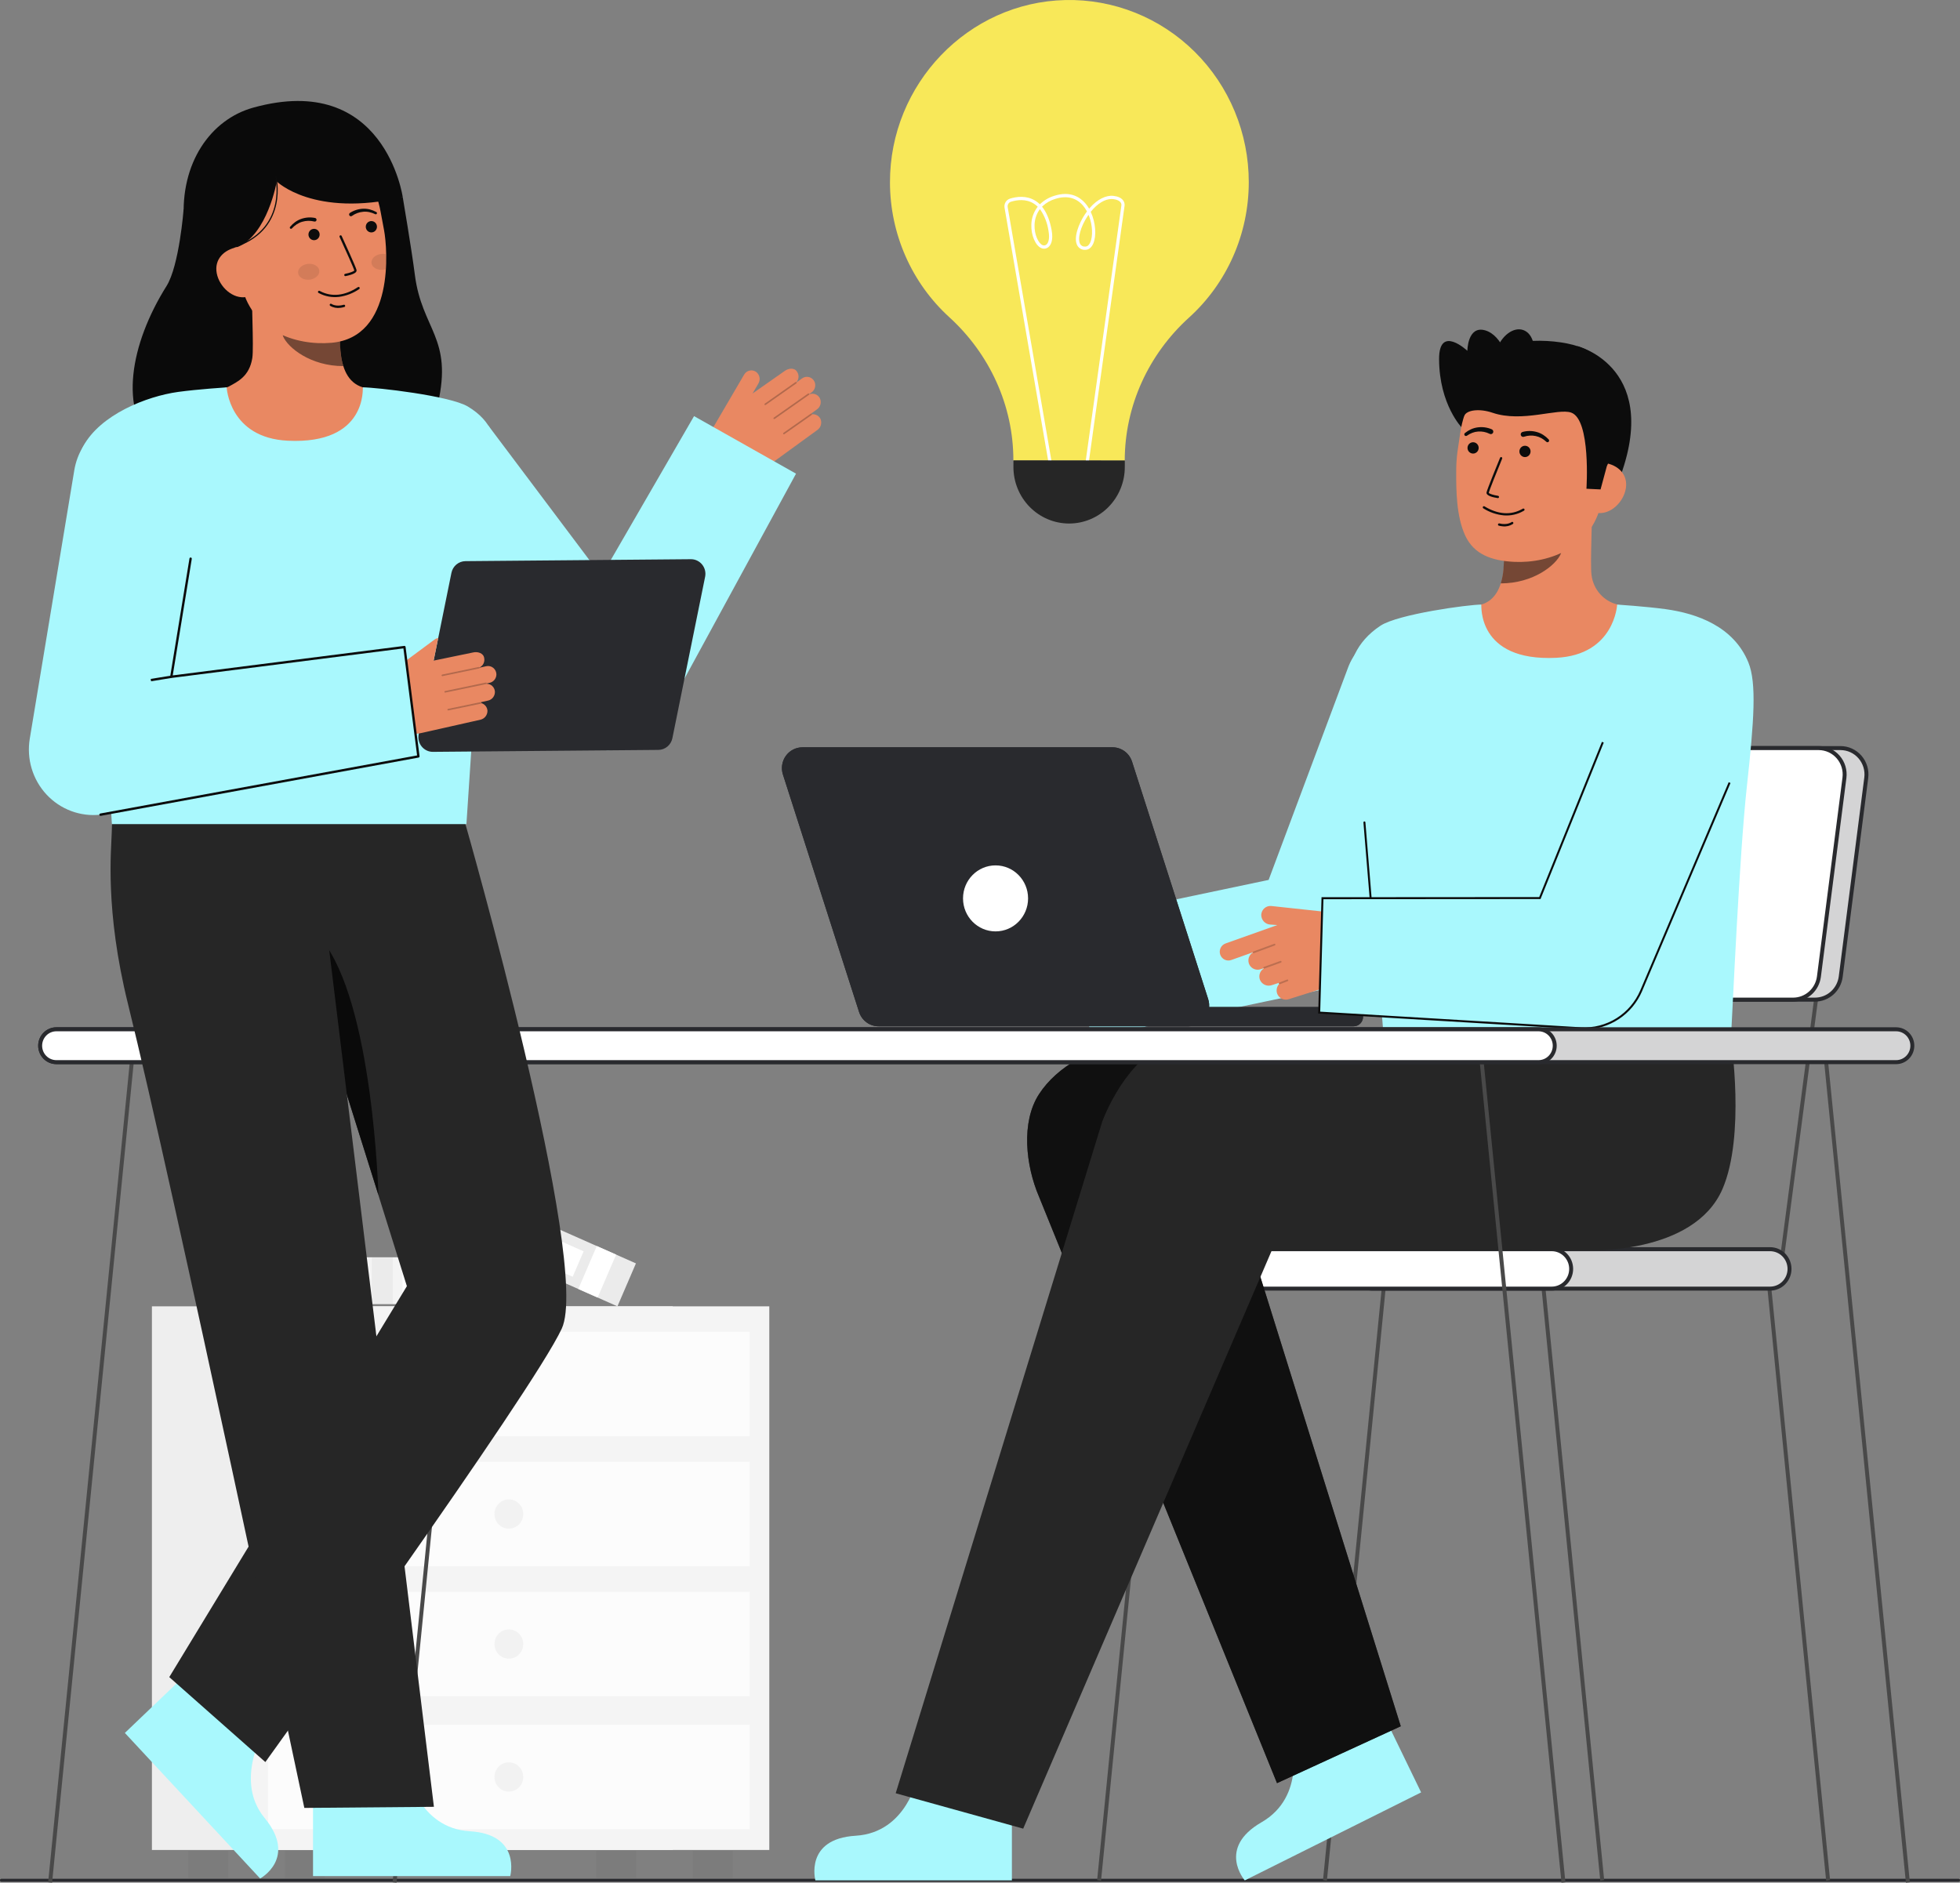 <svg width="508" height="488" viewBox="0 0 508 488" fill="none" xmlns="http://www.w3.org/2000/svg">
<rect x="0" y="0" width="508" height="488" fill="#808080" stroke="none"/>
<g clip-path="url(#clip0_1_3066)">
<path d="M132.006 325.895H90.864V338.041H132.006V325.895Z" fill="#F4F4F4"/>
<path opacity="0.05" d="M101.78 325.895H96.39V338.041H101.78V325.895Z" fill="#292A2E"/>
<path d="M126.749 328.535H104.334V335.733H126.749V328.535Z" fill="white"/>
<path d="M164.822 327.48L126.594 310.539L121.802 321.669L160.03 338.61L164.822 327.48Z" fill="#F4F4F4"/>
<path opacity="0.05" d="M164.822 327.48L126.594 310.539L121.802 321.669L160.03 338.61L164.822 327.48Z" fill="#292A2E"/>
<path d="M159.689 325.205L154.68 322.985L149.888 334.115L154.897 336.335L159.689 325.205Z" fill="white"/>
<path d="M151.265 324.352L130.438 315.122L127.598 321.718L148.426 330.948L151.265 324.352Z" fill="white"/>
<path opacity="0.05" d="M164.894 479.762H154.555V486.768H164.894V479.762Z" fill="#292A2E"/>
<path opacity="0.05" d="M59.189 479.762H48.85V486.768H59.189V479.762Z" fill="#292A2E"/>
<path d="M174.371 338.611H39.372V479.525H174.371V338.611Z" fill="#F4F4F4"/>
<path opacity="0.03" d="M174.371 338.611H39.372V479.525H174.371V338.611Z" fill="#292A2E"/>
<path d="M199.389 338.611H64.39V479.525H199.389V338.611Z" fill="#F4F4F4"/>
<path opacity="0.05" d="M189.911 479.762H179.572V486.768H189.911V479.762Z" fill="#292A2E"/>
<path opacity="0.05" d="M84.206 479.762H73.867V486.768H84.206V479.762Z" fill="#292A2E"/>
<path opacity="0.7" d="M194.321 345.21H69.457V372.283H194.321V345.21Z" fill="white"/>
<path opacity="0.7" d="M194.321 378.909H69.457V405.982H194.321V378.909Z" fill="white"/>
<path opacity="0.7" d="M194.321 412.607H69.457V439.68H194.321V412.607Z" fill="white"/>
<path opacity="0.05" d="M131.89 362.535C133.951 362.535 135.623 360.839 135.623 358.747C135.623 356.655 133.951 354.959 131.89 354.959C129.828 354.959 128.156 356.655 128.156 358.747C128.156 360.839 129.828 362.535 131.89 362.535Z" fill="#292A2E"/>
<path opacity="0.05" d="M131.89 396.234C133.951 396.234 135.623 394.538 135.623 392.446C135.623 390.354 133.951 388.658 131.89 388.658C129.828 388.658 128.156 390.354 128.156 392.446C128.156 394.538 129.828 396.234 131.89 396.234Z" fill="#292A2E"/>
<path opacity="0.05" d="M131.89 429.932C133.951 429.932 135.623 428.236 135.623 426.144C135.623 424.052 133.951 422.356 131.89 422.356C129.828 422.356 128.156 424.052 128.156 426.144C128.156 428.236 129.828 429.932 131.89 429.932Z" fill="#292A2E"/>
<path opacity="0.7" d="M194.321 447.066H69.457V474.138H194.321V447.066Z" fill="white"/>
<path opacity="0.05" d="M131.89 464.39C133.951 464.39 135.623 462.694 135.623 460.602C135.623 458.51 133.951 456.814 131.89 456.814C129.828 456.814 128.156 458.51 128.156 460.602C128.156 462.694 129.828 464.39 131.89 464.39Z" fill="#292A2E"/>
<path d="M0.359 487.739H507.639C507.735 487.739 507.826 487.7 507.893 487.632C507.96 487.564 507.998 487.471 507.998 487.375C507.998 487.278 507.96 487.186 507.893 487.118C507.826 487.049 507.735 487.011 507.639 487.011H0.359C0.263 487.011 0.172 487.049 0.105 487.118C0.038 487.186 0 487.278 0 487.375C0 487.471 0.038 487.564 0.105 487.632C0.172 487.7 0.263 487.739 0.359 487.739Z" fill="#292A2E"/>
<g opacity="0.65">
<path d="M0.359 487.739H507.639C507.735 487.739 507.826 487.7 507.893 487.632C507.96 487.564 507.998 487.471 507.998 487.375C507.998 487.278 507.96 487.186 507.893 487.118C507.826 487.049 507.735 487.011 507.639 487.011H0.359C0.263 487.011 0.172 487.049 0.105 487.118C0.038 487.186 0 487.278 0 487.375C0 487.471 0.038 487.564 0.105 487.632C0.172 487.7 0.263 487.739 0.359 487.739Z" fill="#292A2E"/>
</g>
<path d="M473.313 487.527L474.319 487.33L458.597 328.81L457.591 329.006L473.313 487.527Z" fill="#494949"/>
<path d="M414.77 487.527L415.776 487.33L400.055 328.81L399.049 329.006L414.77 487.527Z" fill="#494949"/>
<path d="M285.367 487.527L284.361 487.33L300.083 328.81L301.089 329.006L285.367 487.527Z" fill="#494949"/>
<path d="M343.909 487.527L342.903 487.33L358.625 328.81L359.631 329.006L343.909 487.527Z" fill="#494949"/>
<path d="M364.755 259.04L355.57 328.836L356.586 328.974L365.77 259.177L364.755 259.04Z" fill="#494949"/>
<path d="M470.175 259.04L460.99 328.836L462.006 328.973L471.19 259.177L470.175 259.04Z" fill="#494949"/>
<path d="M355.663 334.019H458.776C461.558 334.019 463.813 331.731 463.813 328.908V328.907C463.813 326.085 461.558 323.796 458.776 323.796H355.663C352.88 323.796 350.625 326.085 350.625 328.907V328.908C350.625 331.731 352.88 334.019 355.663 334.019Z" fill="#292A2E"/>
<path opacity="0.8" d="M355.663 334.019H458.776C461.558 334.019 463.813 331.731 463.813 328.908V328.907C463.813 326.085 461.558 323.796 458.776 323.796H355.663C352.88 323.796 350.625 326.085 350.625 328.907V328.908C350.625 331.731 352.88 334.019 355.663 334.019Z" fill="white"/>
<path d="M350.113 328.91C350.114 327.417 350.699 325.985 351.74 324.929C352.78 323.873 354.191 323.279 355.663 323.277H458.776C460.248 323.277 461.66 323.87 462.701 324.926C463.741 325.982 464.326 327.414 464.326 328.908C464.326 330.401 463.741 331.833 462.701 332.889C461.66 333.945 460.248 334.539 458.776 334.539H355.663C354.192 334.537 352.782 333.943 351.741 332.888C350.701 331.833 350.116 330.402 350.113 328.91ZM355.663 324.318C354.463 324.318 353.312 324.802 352.463 325.663C351.614 326.524 351.138 327.692 351.138 328.91C351.138 330.128 351.614 331.295 352.463 332.157C353.312 333.018 354.463 333.501 355.663 333.501H458.776C459.977 333.501 461.128 333.018 461.976 332.157C462.825 331.295 463.302 330.128 463.302 328.91C463.302 327.692 462.825 326.524 461.976 325.663C461.128 324.802 459.977 324.318 458.776 324.318H355.663Z" fill="#292A2E"/>
<path d="M299.069 334.019H402.182C404.964 334.019 407.22 331.731 407.22 328.908V328.907C407.22 326.084 404.964 323.796 402.182 323.796H299.069C296.287 323.796 294.031 326.084 294.031 328.907V328.908C294.031 331.731 296.287 334.019 299.069 334.019Z" fill="white"/>
<path d="M293.519 328.91C293.52 327.417 294.106 325.986 295.146 324.93C296.187 323.874 297.597 323.281 299.069 323.279H402.182C403.654 323.279 405.066 323.872 406.106 324.928C407.147 325.984 407.732 327.416 407.732 328.91C407.732 330.403 407.147 331.835 406.106 332.891C405.066 333.947 403.654 334.541 402.182 334.541H299.069C297.597 334.539 296.187 333.945 295.146 332.889C294.106 331.834 293.52 330.403 293.519 328.91ZM299.069 324.318C297.868 324.318 296.717 324.802 295.869 325.663C295.02 326.524 294.543 327.692 294.543 328.91C294.543 330.128 295.02 331.295 295.869 332.156C296.717 333.018 297.868 333.501 299.069 333.501H402.182C403.382 333.501 404.533 333.018 405.382 332.156C406.231 331.295 406.707 330.128 406.707 328.91C406.707 327.692 406.231 326.524 405.382 325.663C404.533 324.802 403.382 324.318 402.182 324.318H299.069Z" fill="#292A2E"/>
<path d="M370.408 259.111H470.411C472.046 259.111 473.625 258.508 474.853 257.413C476.082 256.318 476.876 254.807 477.087 253.162L483.701 201.62C483.825 200.656 483.745 199.677 483.466 198.748C483.187 197.818 482.716 196.96 482.084 196.23C481.452 195.5 480.674 194.915 479.802 194.515C478.93 194.114 477.983 193.907 477.026 193.907H377.02C375.385 193.907 373.806 194.511 372.578 195.605C371.349 196.7 370.555 198.211 370.344 199.856L363.729 251.398C363.606 252.362 363.686 253.341 363.965 254.271C364.244 255.2 364.715 256.059 365.348 256.789C365.98 257.519 366.758 258.103 367.631 258.504C368.503 258.905 369.45 259.112 370.408 259.111Z" fill="#292A2E"/>
<path opacity="0.8" d="M370.408 259.111H470.411C472.046 259.111 473.625 258.508 474.853 257.413C476.082 256.318 476.876 254.807 477.087 253.162L483.701 201.62C483.825 200.656 483.745 199.677 483.466 198.748C483.187 197.818 482.716 196.96 482.084 196.23C481.452 195.5 480.674 194.915 479.802 194.515C478.93 194.114 477.983 193.907 477.026 193.907H377.02C375.385 193.907 373.806 194.511 372.578 195.605C371.349 196.7 370.555 198.211 370.344 199.856L363.729 251.398C363.606 252.362 363.686 253.341 363.965 254.271C364.244 255.2 364.715 256.059 365.348 256.789C365.98 257.519 366.758 258.103 367.631 258.504C368.503 258.905 369.45 259.112 370.408 259.111Z" fill="white"/>
<path d="M364.964 257.131C364.284 256.345 363.777 255.422 363.477 254.422C363.176 253.422 363.09 252.368 363.223 251.332L369.838 199.789C370.068 198.02 370.923 196.397 372.244 195.22C373.565 194.042 375.262 193.391 377.02 193.387H477.026C478.056 193.387 479.075 193.61 480.013 194.041C480.952 194.472 481.789 195.102 482.469 195.887C483.149 196.673 483.656 197.596 483.956 198.596C484.256 199.597 484.343 200.65 484.21 201.687L477.595 253.229C477.364 254.998 476.509 256.622 475.187 257.799C473.866 258.976 472.169 259.627 470.411 259.631H370.408C369.377 259.631 368.359 259.408 367.42 258.977C366.481 258.546 365.644 257.916 364.964 257.131ZM377.02 194.426C375.511 194.43 374.054 194.989 372.92 196C371.786 197.011 371.052 198.405 370.854 199.924L364.239 251.466C364.125 252.356 364.199 253.261 364.457 254.12C364.715 254.978 365.15 255.771 365.734 256.446C366.318 257.12 367.036 257.66 367.842 258.031C368.648 258.401 369.523 258.592 370.408 258.592H470.411C471.92 258.589 473.378 258.03 474.512 257.019C475.646 256.008 476.381 254.614 476.579 253.096L483.193 201.553C483.308 200.663 483.234 199.759 482.976 198.9C482.718 198.041 482.283 197.248 481.699 196.574C481.115 195.899 480.397 195.359 479.591 194.989C478.785 194.618 477.91 194.427 477.026 194.427L377.02 194.426Z" fill="#292A2E"/>
<path d="M364.753 259.111H464.758C466.393 259.111 467.973 258.508 469.201 257.413C470.43 256.318 471.224 254.807 471.435 253.162L478.05 201.62C478.173 200.656 478.093 199.677 477.814 198.748C477.535 197.818 477.064 196.96 476.432 196.23C475.8 195.5 475.022 194.915 474.15 194.515C473.277 194.114 472.331 193.907 471.373 193.907H371.368C369.733 193.907 368.154 194.511 366.925 195.605C365.697 196.7 364.903 198.211 364.692 199.856L358.077 251.398C357.953 252.361 358.033 253.341 358.312 254.27C358.591 255.199 359.062 256.058 359.694 256.788C360.326 257.518 361.104 258.103 361.976 258.503C362.849 258.904 363.795 259.111 364.753 259.111Z" fill="white"/>
<path d="M359.31 257.131C358.63 256.345 358.123 255.422 357.822 254.422C357.522 253.422 357.435 252.368 357.568 251.332L364.183 199.789C364.414 198.02 365.269 196.397 366.59 195.219C367.912 194.042 369.609 193.391 371.367 193.387H471.371C472.402 193.387 473.42 193.61 474.359 194.041C475.298 194.472 476.135 195.102 476.815 195.887C477.495 196.673 478.002 197.596 478.302 198.596C478.602 199.597 478.688 200.65 478.555 201.687L471.941 253.229C471.71 254.998 470.855 256.621 469.534 257.798C468.213 258.975 466.517 259.626 464.759 259.631H364.753C363.723 259.631 362.704 259.408 361.766 258.977C360.827 258.546 359.99 257.916 359.31 257.131ZM371.368 194.426C369.858 194.43 368.401 194.989 367.267 196C366.132 197.011 365.398 198.405 365.2 199.924L358.585 251.466C358.471 252.356 358.545 253.261 358.803 254.12C359.06 254.978 359.496 255.771 360.079 256.446C360.663 257.12 361.382 257.66 362.188 258.031C362.994 258.401 363.869 258.592 364.753 258.592H464.759C466.269 258.589 467.726 258.03 468.86 257.019C469.995 256.008 470.729 254.614 470.927 253.096L477.542 201.554C477.656 200.664 477.582 199.759 477.324 198.9C477.067 198.042 476.631 197.248 476.048 196.574C475.464 195.899 474.745 195.359 473.939 194.989C473.133 194.619 472.258 194.427 471.374 194.427L371.368 194.426Z" fill="#292A2E"/>
<path d="M378.953 110.928C378.953 110.928 373.05 104.971 372.986 93.138C372.934 83.976 380.319 90.933 380.319 90.933C380.319 90.933 380.347 84.336 384.911 85.626C389.475 86.915 391.164 94.084 391.164 94.084" fill="#0C0C0C"/>
<path d="M408.858 89.727C408.858 89.727 431.606 95.446 418.975 126.028L416.913 125.883L412.729 125.588" fill="#0C0C0C"/>
<path d="M379.662 157.811C379.765 157.797 380.902 176.935 402.816 175.268C417.987 174.115 423.396 157.783 423.744 157.783C422.108 157.431 420.087 156.896 419.283 156.712C417.533 156.299 415.948 155.355 414.739 154.006C413.53 152.657 412.754 150.967 412.515 149.16C412.071 146.447 412.823 132.567 412.593 129.822L389.305 135.096C389.63 140.893 391.908 154.333 383.927 156.712C382.595 157.105 381.164 157.465 379.662 157.811Z" fill="#E98862"/>
<path opacity="0.52" d="M388.976 151.219C389.341 150.026 389.576 148.796 389.676 147.552C389.932 144.711 389.88 141.851 389.523 139.022C394.256 138.374 398.715 136.392 402.393 133.301C402.826 134.921 405.204 142.001 404.545 143.539C403.303 146.452 397.454 151.219 388.976 151.219Z" fill="#0C0C0C"/>
<path d="M392.459 145.637C401.673 146.074 413.356 141.752 415.205 129.238L416.874 117.946C418.723 105.431 413.744 94.3 402.132 92.533C390.519 90.766 380.339 99.591 378.49 112.105L377.75 117.104C377.526 118.825 377.418 120.56 377.426 122.296C377.415 126.884 377.415 133.862 379.803 138.914C382.057 143.684 386.572 145.356 392.459 145.637Z" fill="#E98862"/>
<path d="M389.782 133.591C387.892 133.416 386.069 132.793 384.46 131.772C384.425 131.752 384.394 131.726 384.37 131.694C384.345 131.662 384.327 131.626 384.316 131.587C384.306 131.548 384.303 131.507 384.308 131.467C384.314 131.427 384.327 131.388 384.348 131.353C384.368 131.318 384.395 131.288 384.428 131.264C384.46 131.241 384.497 131.224 384.536 131.214C384.575 131.205 384.615 131.204 384.654 131.211C384.693 131.219 384.731 131.234 384.764 131.256C388.243 133.368 391.628 133.6 394.557 131.928C394.616 131.892 394.677 131.86 394.74 131.831C394.812 131.803 394.892 131.806 394.962 131.838C395.033 131.869 395.088 131.927 395.117 132C395.146 132.072 395.146 132.154 395.117 132.226C395.088 132.298 395.033 132.357 394.962 132.388C394.939 132.399 394.901 132.421 394.848 132.452C393.309 133.334 391.545 133.731 389.782 133.591Z" fill="#0C0C0C"/>
<path d="M389.489 136.427C389.147 136.401 388.807 136.345 388.474 136.261C388.437 136.251 388.401 136.235 388.37 136.211C388.338 136.188 388.312 136.158 388.292 136.124C388.272 136.091 388.258 136.053 388.252 136.014C388.247 135.975 388.248 135.935 388.258 135.897C388.267 135.859 388.284 135.823 388.307 135.791C388.33 135.759 388.359 135.732 388.392 135.712C388.425 135.691 388.462 135.678 388.501 135.672C388.539 135.666 388.578 135.668 388.616 135.677C390.62 136.179 391.718 135.369 391.764 135.334C391.827 135.285 391.905 135.264 391.983 135.275C392.061 135.286 392.132 135.328 392.179 135.391C392.227 135.455 392.247 135.535 392.237 135.614C392.226 135.693 392.185 135.764 392.123 135.812C391.341 136.32 390.41 136.537 389.489 136.427Z" fill="#0C0C0C"/>
<path d="M381.801 117.568C382.6 117.568 383.247 116.911 383.247 116.101C383.247 115.29 382.6 114.633 381.801 114.633C381.002 114.633 380.354 115.29 380.354 116.101C380.354 116.911 381.002 117.568 381.801 117.568Z" fill="#0C0C0C"/>
<path d="M395.25 118.478C396.049 118.478 396.697 117.821 396.697 117.011C396.697 116.2 396.049 115.543 395.25 115.543C394.451 115.543 393.804 116.2 393.804 117.011C393.804 117.821 394.451 118.478 395.25 118.478Z" fill="#0C0C0C"/>
<path d="M413.92 132.941C417.449 133.477 420.876 130.082 421.406 126.501C421.935 122.92 419.365 120.51 415.837 119.973L413.663 122.096L410.886 132.479L413.92 132.941Z" fill="#E98862"/>
<path d="M411.181 126.688C411.181 126.688 412.382 108.782 407.228 106.95C403.797 105.73 394.548 109.622 386.824 106.985C383.444 105.831 380.034 106.245 379.474 107.861C379.253 108.501 378.369 98.739 384.771 92.313C389.869 87.197 404.244 87.55 410.432 90.32C427.565 97.99 416.461 120.856 416.461 120.856L414.839 126.861L411.181 126.688Z" fill="#0C0C0C"/>
<path d="M388.211 129.107H388.188C387.051 128.937 385.161 128.524 385.285 127.66C385.388 126.944 388.441 119.509 388.789 118.664C388.803 118.626 388.824 118.592 388.851 118.563C388.878 118.534 388.911 118.51 388.947 118.494C388.983 118.478 389.022 118.47 389.062 118.47C389.101 118.469 389.14 118.477 389.177 118.493C389.213 118.508 389.246 118.531 389.273 118.559C389.301 118.588 389.323 118.622 389.337 118.66C389.351 118.697 389.358 118.737 389.357 118.777C389.355 118.817 389.346 118.856 389.329 118.892C387.975 122.185 385.936 127.259 385.865 127.746C385.947 127.967 387.094 128.343 388.272 128.52C388.346 128.532 388.413 128.572 388.459 128.633C388.505 128.693 388.526 128.769 388.518 128.845C388.51 128.921 388.473 128.99 388.416 129.04C388.359 129.089 388.285 129.114 388.21 129.11L388.211 129.107Z" fill="#0C0C0C"/>
<path d="M386.657 111.285C385.505 110.785 384.241 110.61 382.998 110.779C382.389 110.857 381.794 111.028 381.234 111.286C380.681 111.539 380.162 111.86 379.689 112.245C379.602 112.313 379.544 112.412 379.527 112.522C379.511 112.632 379.537 112.745 379.6 112.836C379.663 112.927 379.758 112.99 379.866 113.012C379.973 113.034 380.085 113.013 380.178 112.953L380.207 112.934C380.638 112.627 381.105 112.377 381.598 112.188C382.082 112.001 382.592 111.888 383.11 111.855C384.129 111.782 385.15 111.984 386.069 112.439L386.107 112.459C386.259 112.538 386.434 112.553 386.596 112.5C386.758 112.448 386.893 112.332 386.971 112.179C387.049 112.026 387.063 111.847 387.011 111.683C386.959 111.519 386.845 111.382 386.694 111.303L386.657 111.285Z" fill="#0C0C0C"/>
<path d="M395.036 113.193C396.008 112.87 397.047 112.814 398.047 113.03C398.555 113.135 399.044 113.317 399.498 113.571C399.961 113.827 400.39 114.14 400.775 114.504L400.8 114.527C400.883 114.6 400.991 114.637 401.102 114.631C401.212 114.626 401.315 114.577 401.391 114.495C401.466 114.413 401.507 114.305 401.506 114.193C401.504 114.081 401.46 113.974 401.382 113.895C400.966 113.448 400.495 113.056 399.982 112.729C399.463 112.395 398.897 112.142 398.304 111.978C397.096 111.638 395.82 111.634 394.611 111.968C394.447 112.014 394.308 112.125 394.225 112.275C394.142 112.425 394.12 112.603 394.166 112.769C394.212 112.935 394.321 113.076 394.469 113.161C394.618 113.245 394.793 113.267 394.956 113.22L394.994 113.208L395.036 113.193Z" fill="#0C0C0C"/>
<path d="M397.024 94.099C398.356 90.303 397.376 86.481 394.834 85.562C392.292 84.644 389.151 86.977 387.819 90.773C386.486 94.569 387.467 98.391 390.009 99.309C392.551 100.228 395.692 97.895 397.024 94.099Z" fill="#0C0C0C"/>
<path d="M237.847 460.587C237.847 460.587 235.1 475.03 221.772 475.835C208.444 476.64 211.334 487.414 211.334 487.414H262.268V461.594L237.847 460.587Z" fill="#A9F8FD"/>
<path d="M334.747 451.467C334.747 451.467 338.566 465.658 326.956 472.35C315.346 479.042 322.627 487.414 322.627 487.414L368.331 464.6L357.097 441.433L334.747 451.467Z" fill="#A9F8FD"/>
<path d="M363.054 447.459L324.512 324.09H394.374C408.408 324.09 414.258 312.015 414.258 297.777C414.258 283.539 400.462 271.057 386.429 271.057H292.14C283.581 271.057 273.984 276.368 269.287 283.628C264.589 290.888 265.858 302.138 269.262 310.107L330.981 462.202" fill="#262626"/>
<path opacity="0.8" d="M363.054 447.459L324.512 324.09H394.374C408.408 324.09 414.258 312.015 414.258 297.777C414.258 283.539 400.462 271.057 386.429 271.057H292.14C283.581 271.057 273.984 276.368 269.287 283.628C264.589 290.888 265.858 302.138 269.262 310.107L330.981 462.202" fill="#0A0A0A"/>
<path d="M265.197 474L329.64 324.09L414.258 324.085C434.085 322.507 443.166 311.482 442.877 297.247C442.592 283.192 435.578 269.31 421.788 269.31H307.74C297.537 269.522 289.51 280.963 285.725 290.578L232.15 464.823" fill="#262626"/>
<path d="M448.649 269.482C448.649 269.482 452.407 294.347 446.451 308.171C439.014 325.43 411.137 324.085 411.137 324.085L412.708 269.31L448.649 269.482Z" fill="#262626"/>
<path d="M283.301 268.993L343.073 256.425C345.564 255.902 347.884 254.749 349.819 253.074C351.754 251.399 353.242 249.256 354.144 246.843L377.654 183.986C378.37 182.099 378.711 180.088 378.659 178.067C378.606 176.046 378.16 174.056 377.348 172.211C376.535 170.365 375.37 168.701 373.922 167.313C372.473 165.925 370.768 164.842 368.906 164.124C367.043 163.407 365.059 163.07 363.068 163.134C361.076 163.197 359.117 163.658 357.302 164.492C355.487 165.326 353.852 166.515 352.492 167.991C351.131 169.468 350.071 171.203 349.373 173.096L328.808 228.079L277.163 238.939C277.163 238.939 282.266 269.21 283.301 268.993Z" fill="#A9F8FD"/>
<path d="M352.436 199.948C353.126 208.176 358.019 259.509 358.684 269.644H448.61C449.127 260.503 450.805 221.695 452.764 203.82C454.634 186.763 455.313 177.029 453.159 171.729C449.359 162.38 439.851 159.016 431.662 157.891C426.661 157.204 419.14 156.712 419.14 156.712C419.14 156.712 418.503 169.782 403.317 170.509C382.646 171.497 384.026 156.71 383.924 156.71C380.575 156.71 362.346 159.181 357.788 162.195C351.35 166.453 349.448 172.255 349.372 177.585C349.286 183.725 351.651 190.616 352.436 199.948Z" fill="#A9F8FD"/>
<path d="M355.97 241.893H355.992C356.06 241.887 356.122 241.854 356.166 241.802C356.21 241.749 356.231 241.681 356.225 241.612L353.891 213.157C353.889 213.123 353.88 213.09 353.865 213.059C353.85 213.028 353.829 213.001 353.803 212.978C353.777 212.956 353.747 212.94 353.715 212.929C353.683 212.919 353.649 212.916 353.615 212.92C353.581 212.923 353.549 212.932 353.519 212.948C353.489 212.963 353.462 212.985 353.441 213.011C353.419 213.037 353.402 213.067 353.392 213.1C353.382 213.132 353.378 213.166 353.381 213.201L355.714 241.654C355.72 241.72 355.749 241.78 355.796 241.825C355.844 241.869 355.906 241.893 355.97 241.893Z" fill="#0C0C0C"/>
<path d="M313.139 258.971L293.408 197.429C293.061 196.348 292.387 195.405 291.48 194.737C290.574 194.068 289.482 193.708 288.361 193.708H207.97C207.132 193.708 206.306 193.909 205.56 194.295C204.813 194.681 204.167 195.241 203.674 195.929C203.182 196.617 202.857 197.413 202.726 198.253C202.595 199.093 202.662 199.952 202.922 200.761L222.654 262.304C223 263.385 223.675 264.328 224.582 264.996C225.489 265.664 226.581 266.024 227.702 266.024H308.091C308.929 266.024 309.755 265.823 310.501 265.437C311.248 265.051 311.894 264.491 312.386 263.803C312.879 263.115 313.204 262.318 313.335 261.479C313.466 260.639 313.399 259.779 313.139 258.971Z" fill="#292A2E"/>
<path d="M313.139 258.971L293.408 197.429C293.061 196.348 292.387 195.405 291.48 194.737C290.574 194.068 289.482 193.708 288.361 193.708H207.97C207.132 193.708 206.306 193.909 205.56 194.295C204.813 194.681 204.167 195.241 203.674 195.929C203.182 196.617 202.857 197.413 202.726 198.253C202.595 199.093 202.662 199.952 202.922 200.761L222.654 262.304C223 263.385 223.675 264.328 224.582 264.996C225.489 265.664 226.581 266.024 227.702 266.024H308.091C308.929 266.024 309.755 265.823 310.501 265.437C311.248 265.051 311.894 264.491 312.386 263.803C312.879 263.115 313.204 262.318 313.335 261.479C313.466 260.639 313.399 259.779 313.139 258.971Z" fill="#292A2E"/>
<path d="M350.855 261.034H297.043C295.702 261.034 294.615 262.136 294.615 263.497V263.56C294.615 264.921 295.702 266.024 297.043 266.024H350.855C352.196 266.024 353.283 264.921 353.283 263.56V263.497C353.283 262.136 352.196 261.034 350.855 261.034Z" fill="#292A2E"/>
<path d="M350.855 261.034H297.043C295.702 261.034 294.615 262.136 294.615 263.497V263.56C294.615 264.921 295.702 266.024 297.043 266.024H350.855C352.196 266.024 353.283 264.921 353.283 263.56V263.497C353.283 262.136 352.196 261.034 350.855 261.034Z" fill="#292A2E"/>
<path d="M258.031 241.423C262.687 241.423 266.462 237.593 266.462 232.868C266.462 228.143 262.687 224.313 258.031 224.313C253.374 224.313 249.6 228.143 249.6 232.868C249.6 237.593 253.374 241.423 258.031 241.423Z" fill="white"/>
<path d="M317.637 244.554L331.067 239.778L329.139 239.643C328.518 239.587 327.94 239.293 327.524 238.822C327.107 238.35 326.883 237.736 326.896 237.102C326.914 236.776 326.997 236.457 327.141 236.164C327.284 235.871 327.485 235.612 327.731 235.4C327.976 235.189 328.262 235.03 328.57 234.935C328.878 234.839 329.202 234.808 329.523 234.843L353.283 237.405L352.666 245.153C352.474 247.559 351.579 249.853 350.094 251.739C348.609 253.625 346.603 255.019 344.333 255.741L334.043 258.993C333.512 259.173 332.935 259.161 332.412 258.959C331.888 258.757 331.45 258.377 331.17 257.885C330.927 257.435 330.832 256.918 330.899 256.409C330.967 255.9 331.192 255.427 331.543 255.057C331.512 255.034 331.487 255.002 331.472 254.966C331.46 254.932 331.456 254.895 331.461 254.858C331.466 254.822 331.48 254.788 331.502 254.758L329.607 255.362C329.015 255.563 328.37 255.53 327.802 255.267C327.234 255.005 326.786 254.533 326.547 253.948C326.352 253.418 326.348 252.834 326.536 252.301C326.723 251.767 327.09 251.318 327.572 251.032C327.549 251.02 327.529 251.004 327.513 250.984L326.734 251.232C326.202 251.413 325.624 251.402 325.1 251.2C324.575 250.999 324.136 250.619 323.856 250.125C323.561 249.579 323.486 248.939 323.647 248.339C323.807 247.738 324.19 247.224 324.716 246.903C324.712 246.887 324.709 246.871 324.709 246.854L319.116 248.844C318.839 248.942 318.545 248.985 318.252 248.968C317.958 248.951 317.671 248.876 317.406 248.747C316.871 248.486 316.461 248.02 316.265 247.452C316.068 246.884 316.103 246.26 316.36 245.717C316.617 245.175 317.076 244.758 317.636 244.559L317.637 244.554Z" fill="#E98862"/>
<path opacity="0.2" d="M324.931 247.072C324.957 247.072 324.983 247.067 325.007 247.058L330.417 245.062C330.444 245.052 330.47 245.036 330.491 245.016C330.513 244.996 330.53 244.972 330.542 244.945C330.555 244.918 330.562 244.888 330.563 244.859C330.564 244.829 330.56 244.799 330.55 244.771C330.539 244.744 330.524 244.718 330.504 244.696C330.484 244.674 330.46 244.657 330.434 244.644C330.407 244.632 330.379 244.624 330.349 244.623C330.32 244.622 330.291 244.627 330.263 244.637L324.853 246.633C324.804 246.651 324.762 246.686 324.736 246.732C324.71 246.778 324.7 246.832 324.709 246.885C324.719 246.937 324.746 246.985 324.786 247.019C324.826 247.053 324.877 247.072 324.929 247.072H324.931Z" fill="#0A0A0A"/>
<path opacity="0.2" d="M327.665 251.061C327.69 251.061 327.716 251.056 327.74 251.048L332.004 249.512C332.032 249.503 332.058 249.488 332.08 249.468C332.103 249.448 332.121 249.424 332.134 249.397C332.147 249.37 332.155 249.341 332.157 249.311C332.158 249.28 332.154 249.25 332.144 249.222C332.134 249.194 332.119 249.167 332.099 249.145C332.079 249.123 332.055 249.105 332.028 249.092C332.001 249.08 331.972 249.072 331.942 249.071C331.913 249.07 331.883 249.075 331.855 249.086L327.591 250.622C327.541 250.639 327.5 250.674 327.473 250.72C327.446 250.766 327.437 250.82 327.446 250.873C327.454 250.925 327.481 250.973 327.522 251.007C327.562 251.042 327.612 251.061 327.665 251.061Z" fill="#0A0A0A"/>
<path opacity="0.2" d="M331.681 255.114C331.708 255.114 331.735 255.109 331.76 255.099L333.758 254.326C333.813 254.305 333.857 254.262 333.882 254.207C333.906 254.153 333.907 254.09 333.886 254.034C333.865 253.978 333.823 253.933 333.769 253.909C333.715 253.884 333.654 253.883 333.598 253.904L331.601 254.677C331.552 254.696 331.512 254.732 331.486 254.778C331.461 254.824 331.452 254.877 331.462 254.929C331.471 254.981 331.498 255.028 331.538 255.062C331.578 255.096 331.628 255.114 331.68 255.114H331.681Z" fill="#0A0A0A"/>
<path d="M342.766 232.82L399.107 232.781L420.422 180.027L452.217 193.591L425.623 256.203L425.364 256.826C424.063 259.869 421.871 262.433 419.086 264.171C416.301 265.908 413.057 266.736 409.793 266.54L341.914 262.471L342.766 232.82Z" fill="#A9F8FD"/>
<path d="M410.728 266.827C413.886 266.821 416.975 265.882 419.616 264.125C422.257 262.367 424.336 259.866 425.599 256.929L425.859 256.305L448.518 202.956L448.048 202.749L425.128 256.725C423.842 259.715 421.684 262.233 418.945 263.941C416.207 265.65 413.018 266.466 409.808 266.281L342.177 262.227L343.015 233.082L399.279 233.043L415.669 192.481L415.194 192.284L398.936 232.524L342.518 232.562L341.651 262.716L341.9 262.731L409.779 266.8C410.095 266.818 410.415 266.827 410.728 266.827Z" fill="#0C0C0C"/>
<path d="M123.348 271.006L101.756 487.897L102.775 488.002L124.367 271.111L123.348 271.006Z" fill="#494949"/>
<path d="M473.395 271.004L472.376 271.108L493.983 487.998L495.003 487.893L473.395 271.004Z" fill="#494949"/>
<path d="M384.122 271.004L383.103 271.108L404.71 487.998L405.729 487.893L384.122 271.004Z" fill="#494949"/>
<path d="M34.075 271.005L12.482 487.896L13.502 488.001L35.094 271.11L34.075 271.005Z" fill="#494949"/>
<path d="M14.603 275.315L491.452 275.315C493.769 275.315 495.648 273.409 495.648 271.057C495.648 268.705 493.769 266.799 491.452 266.799L14.603 266.799C12.286 266.799 10.406 268.705 10.406 271.057C10.406 273.409 12.286 275.315 14.603 275.315Z" fill="#292A2E"/>
<path opacity="0.8" d="M14.603 275.315L491.452 275.315C493.769 275.315 495.648 273.409 495.648 271.057C495.648 268.705 493.769 266.799 491.452 266.799L14.603 266.799C12.286 266.799 10.406 268.705 10.406 271.057C10.406 273.409 12.286 275.315 14.603 275.315Z" fill="white"/>
<path d="M9.894 271.057C9.894 269.79 10.391 268.575 11.274 267.679C12.157 266.783 13.354 266.28 14.603 266.279H491.449C492.698 266.279 493.896 266.782 494.779 267.678C495.662 268.574 496.158 269.79 496.158 271.057C496.158 272.324 495.662 273.539 494.779 274.435C493.896 275.331 492.698 275.835 491.449 275.835H14.603C13.354 275.834 12.157 275.33 11.274 274.434C10.391 273.539 9.894 272.324 9.894 271.057ZM14.603 267.318C13.625 267.318 12.688 267.712 11.997 268.413C11.306 269.114 10.918 270.065 10.918 271.057C10.918 272.048 11.306 272.999 11.997 273.7C12.688 274.401 13.625 274.795 14.603 274.795H491.449C492.427 274.795 493.364 274.401 494.055 273.7C494.746 272.999 495.134 272.048 495.134 271.057C495.134 270.065 494.746 269.114 494.055 268.413C493.364 267.712 492.427 267.318 491.449 267.318H14.603Z" fill="#292A2E"/>
<path d="M14.603 275.315L398.765 275.315C401.083 275.315 402.962 273.409 402.962 271.057C402.962 268.705 401.083 266.799 398.765 266.799L14.603 266.799C12.285 266.799 10.406 268.705 10.406 271.057C10.406 273.409 12.285 275.315 14.603 275.315Z" fill="white"/>
<path d="M9.894 271.057C9.894 269.79 10.391 268.575 11.274 267.679C12.157 266.783 13.354 266.28 14.603 266.279H398.765C400.014 266.279 401.212 266.782 402.095 267.678C402.978 268.574 403.474 269.79 403.474 271.057C403.474 272.324 402.978 273.539 402.095 274.435C401.212 275.331 400.014 275.835 398.765 275.835H14.603C13.354 275.834 12.157 275.33 11.274 274.434C10.391 273.539 9.894 272.324 9.894 271.057ZM14.603 267.318C13.625 267.318 12.688 267.712 11.997 268.413C11.306 269.114 10.918 270.065 10.918 271.057C10.918 272.048 11.306 272.999 11.997 273.7C12.688 274.401 13.625 274.795 14.603 274.795H398.765C399.743 274.795 400.68 274.401 401.371 273.7C402.062 272.999 402.45 272.048 402.45 271.057C402.45 270.065 402.062 269.114 401.371 268.413C400.68 267.712 399.743 267.318 398.765 267.318H14.603Z" fill="#292A2E"/>
<path d="M69.675 446.307C69.675 446.307 59.975 460.791 68.572 471.219C77.168 481.647 67.427 486.923 67.427 486.923L32.361 449.189L50.94 431.413L69.675 446.307Z" fill="#A9F8FD"/>
<path d="M120.576 213.423C120.576 213.423 153.317 327.682 145.6 344.384C138.014 360.806 68.772 456.736 68.772 456.736L43.871 434.718L105.456 333.382C105.456 333.382 87.226 274.862 77.37 244.172C71.428 225.671 61.431 226.261 60.482 206.827L120.576 213.423Z" fill="#262626"/>
<path d="M84.324 342.227L92.423 332.869L90.315 387.802L81.288 396.508L84.324 342.227Z" fill="#0A0A0A"/>
<path d="M82.982 261.761C82.982 261.761 79.105 238.406 83.252 243.408C96.737 259.675 98.079 309.73 98.079 309.73L82.982 261.761Z" fill="#0A0A0A"/>
<path d="M105.638 459.374C105.638 459.374 108.394 473.868 121.772 474.676C135.15 475.483 132.247 486.295 132.247 486.295H81.131V460.384L105.638 459.374Z" fill="#A9F8FD"/>
<path d="M29.322 210.56C29.322 210.56 29.096 209.492 28.964 215.737C28.869 220.146 27.104 235.754 33.206 260.371C44.637 306.494 78.877 468.624 78.877 468.624L112.463 468.338L80.79 209.143L29.322 210.56Z" fill="#262626"/>
<path d="M28.802 210.747L28.692 210.753C28.692 210.753 28.771 208.606 28.802 210.747Z" fill="#333333"/>
<path d="M212.656 108.581C212.454 108.175 212.132 107.843 211.736 107.63C211.34 107.417 210.888 107.334 210.444 107.393C210.448 107.353 210.439 107.312 210.419 107.277C210.398 107.25 210.371 107.229 210.34 107.217C210.309 107.204 210.275 107.199 210.241 107.204L211.742 106.113C212.191 105.801 212.513 105.335 212.649 104.801C212.786 104.267 212.727 103.7 212.485 103.207C212.229 102.727 211.807 102.36 211.3 102.178C210.793 101.996 210.237 102.012 209.741 102.222C209.745 102.201 209.73 102.18 209.727 102.158L210.342 101.71C210.763 101.414 211.072 100.98 211.214 100.481C211.356 99.981 211.324 99.447 211.123 98.969C210.99 98.671 210.795 98.408 210.55 98.197C210.305 97.986 210.017 97.832 209.707 97.748C209.396 97.663 209.071 97.65 208.755 97.708C208.439 97.766 208.139 97.895 207.878 98.085L206.456 99.12C206.452 99.111 206.456 99.101 206.45 99.093C206.444 99.086 206.429 99.082 206.421 99.074C206.748 98.701 206.94 98.226 206.966 97.728C206.991 97.23 206.85 96.738 206.564 96.332C205.892 95.236 204.342 95.46 203.422 96.129L195.049 101.997L196.545 99.441C196.847 98.948 196.953 98.359 196.842 97.791C196.732 97.222 196.413 96.718 195.95 96.379C195.705 96.213 195.429 96.099 195.139 96.044C194.849 95.989 194.551 95.995 194.264 96.061C193.976 96.127 193.705 96.252 193.466 96.428C193.228 96.604 193.027 96.827 192.877 97.084L184.709 111.041C183.75 112.679 183.458 114.631 183.896 116.483C184.333 118.336 185.465 119.942 187.051 120.961C188.89 122.143 191.036 122.74 193.212 122.677C195.388 122.613 197.496 121.892 199.266 120.605L211.911 111.409C212.331 111.092 212.633 110.64 212.768 110.127C212.903 109.613 212.864 109.069 212.656 108.581Z" fill="#E98862"/>
<g opacity="0.25">
<path d="M198.172 104.917C198.203 104.96 198.249 104.99 198.3 104.998C198.352 105.007 198.405 104.995 198.448 104.965L206.404 99.374C206.425 99.359 206.444 99.339 206.458 99.317C206.472 99.294 206.482 99.269 206.487 99.243C206.491 99.217 206.491 99.19 206.485 99.164C206.48 99.138 206.469 99.113 206.454 99.091C206.439 99.069 206.42 99.05 206.398 99.036C206.376 99.021 206.351 99.011 206.325 99.007C206.299 99.002 206.273 99.002 206.247 99.008C206.221 99.014 206.197 99.025 206.175 99.04L198.219 104.631C198.198 104.646 198.179 104.666 198.165 104.688C198.151 104.71 198.141 104.735 198.136 104.762C198.131 104.788 198.132 104.815 198.137 104.841C198.143 104.867 198.153 104.892 198.168 104.914L198.172 104.917Z" fill="#0C0C0C"/>
</g>
<g opacity="0.25">
<path d="M200.505 108.546C200.536 108.589 200.582 108.618 200.633 108.626C200.685 108.635 200.738 108.623 200.781 108.593L209.66 102.353C209.681 102.338 209.7 102.319 209.714 102.296C209.728 102.274 209.738 102.249 209.743 102.223C209.748 102.197 209.747 102.17 209.742 102.143C209.736 102.117 209.726 102.093 209.711 102.071C209.679 102.028 209.633 101.999 209.582 101.989C209.53 101.979 209.477 101.99 209.432 102.019L200.553 108.259C200.532 108.274 200.513 108.293 200.499 108.315C200.485 108.338 200.475 108.363 200.47 108.389C200.465 108.415 200.466 108.442 200.471 108.468C200.477 108.495 200.487 108.519 200.502 108.541L200.505 108.546Z" fill="#0C0C0C"/>
</g>
<g opacity="0.25">
<path d="M203.011 112.49C203.042 112.533 203.088 112.562 203.139 112.571C203.191 112.58 203.244 112.568 203.287 112.538L210.369 107.561C210.413 107.53 210.443 107.483 210.452 107.43C210.462 107.377 210.45 107.322 210.42 107.278C210.389 107.233 210.343 107.203 210.291 107.193C210.238 107.184 210.185 107.196 210.141 107.226L203.058 112.203C203.037 112.219 203.018 112.238 203.004 112.26C202.99 112.283 202.98 112.308 202.975 112.334C202.97 112.36 202.971 112.387 202.976 112.413C202.982 112.439 202.992 112.464 203.007 112.486L203.011 112.49Z" fill="#0C0C0C"/>
</g>
<path d="M179.886 107.862L155.887 149.333L126.604 110.362L102.283 132.607L143.815 187.181L144.088 187.569C145.75 189.879 147.965 191.722 150.523 192.924C153.081 194.125 155.899 194.646 158.711 194.438C161.522 194.229 164.235 193.297 166.594 191.73C168.952 190.163 170.879 188.013 172.192 185.482L206.318 122.777L179.886 107.862Z" fill="#A9F8FD"/>
<path d="M153.534 154.32C153.482 154.32 153.431 154.306 153.385 154.281C153.34 154.255 153.302 154.217 153.274 154.172C153.247 154.127 153.232 154.075 153.23 154.023C153.228 153.97 153.239 153.917 153.263 153.87L155.615 149.193C155.658 149.13 155.721 149.085 155.793 149.066C155.866 149.047 155.943 149.056 156.009 149.091C156.076 149.125 156.128 149.183 156.155 149.254C156.183 149.325 156.184 149.403 156.158 149.474L153.806 154.152C153.78 154.202 153.741 154.245 153.693 154.274C153.645 154.304 153.59 154.32 153.534 154.32Z" fill="#0C0C0C"/>
<path d="M124.915 149.097L124.183 162.195L124.791 162.23L125.524 149.132L124.915 149.097Z" fill="#0C0C0C"/>
<path d="M47.586 54.301C47.586 54.301 46.459 68.881 43.166 74.136C33.678 89.267 30.782 106.38 40.009 115.446C49.235 124.513 108.724 125.336 113.466 104.787C117.458 87.487 109.337 85.527 107.519 71.195C106.696 64.711 104.385 51.106 104.385 51.106" fill="#0A0A0A"/>
<path d="M98.322 101.503C98.219 101.489 97.079 120.676 75.112 119.003C59.903 117.847 54.48 101.475 54.132 101.475C55.771 101.122 58.533 100.608 59.261 100.213C61.656 98.907 64.619 97.549 65.391 92.83C65.836 90.111 65.081 76.197 65.313 73.446L88.66 78.733C88.334 84.544 86.051 98.017 94.053 100.404C95.382 100.795 96.816 101.158 98.322 101.503Z" fill="#E98862"/>
<path opacity="0.52" d="M88.985 94.895C88.62 93.699 88.384 92.466 88.283 91.219C88.026 88.371 88.078 85.504 88.436 82.668C83.691 82.018 79.221 80.031 75.534 76.932C75.1 78.557 72.717 85.654 73.376 87.198C74.626 90.116 80.486 94.895 88.985 94.895Z" fill="#0C0C0C"/>
<path d="M85.891 88.856C76.677 89.651 64.812 85.776 62.487 73.312L60.387 62.065C58.063 49.6 62.63 38.257 74.197 36.036C85.763 33.815 96.293 42.259 98.618 54.724L99.547 59.703C100.44 64.486 102.33 87.437 85.891 88.856Z" fill="#E98862"/>
<path d="M96.252 60.246C97.053 60.246 97.702 59.587 97.702 58.775C97.702 57.962 97.053 57.304 96.252 57.304C95.451 57.304 94.802 57.962 94.802 58.775C94.802 59.587 95.451 60.246 96.252 60.246Z" fill="#0C0C0C"/>
<path d="M81.397 62.259C82.198 62.259 82.847 61.6 82.847 60.788C82.847 59.975 82.198 59.316 81.397 59.316C80.597 59.316 79.947 59.975 79.947 60.788C79.947 61.6 80.597 62.259 81.397 62.259Z" fill="#0C0C0C"/>
<path d="M89.549 71.573C89.557 71.573 89.564 71.572 89.572 71.57C90.04 71.477 90.503 71.357 90.959 71.212C91.639 70.99 92.53 70.622 92.414 69.999C92.282 69.289 88.935 61.996 88.553 61.165C88.537 61.129 88.514 61.096 88.485 61.07C88.456 61.043 88.422 61.022 88.386 61.009C88.349 60.995 88.31 60.989 88.271 60.991C88.232 60.993 88.194 61.002 88.159 61.019C88.123 61.036 88.091 61.059 88.065 61.089C88.039 61.118 88.019 61.152 88.005 61.189C87.992 61.227 87.986 61.266 87.988 61.306C87.989 61.345 87.999 61.384 88.015 61.42C89.443 64.526 91.741 69.633 91.83 70.112C91.753 70.333 90.624 70.754 89.461 70.978C89.386 70.993 89.32 71.037 89.275 71.1C89.231 71.163 89.213 71.242 89.225 71.318C89.236 71.395 89.276 71.464 89.337 71.512C89.397 71.559 89.473 71.581 89.549 71.573Z" fill="#0C0C0C"/>
<path d="M87.837 76.955C89.723 76.707 91.526 76.013 93.099 74.928C93.165 74.884 93.21 74.816 93.226 74.738C93.242 74.66 93.227 74.579 93.184 74.513C93.141 74.446 93.074 74.399 92.998 74.382C92.921 74.366 92.841 74.38 92.775 74.423C89.37 76.674 85.987 77.038 82.992 75.476C82.932 75.442 82.87 75.412 82.806 75.386C82.732 75.359 82.651 75.364 82.58 75.398C82.509 75.432 82.454 75.493 82.428 75.568C82.401 75.642 82.405 75.725 82.438 75.797C82.471 75.869 82.531 75.925 82.604 75.953C82.628 75.963 82.667 75.984 82.721 76.013C84.296 76.836 86.077 77.164 87.837 76.955Z" fill="#0C0C0C"/>
<path d="M51.137 65.985L61.505 64.056C69.358 60.834 71.733 47.039 71.733 47.039C71.733 47.039 81.271 56.471 104.386 51.106C104.386 51.106 99.751 18.399 65.602 27.909C54.59 30.975 46.688 42.234 47.673 57.282C48.363 67.826 51.137 65.985 51.137 65.985Z" fill="#0A0A0A"/>
<path d="M63.914 76.971C60.399 77.647 56.838 74.378 56.173 70.811C55.507 67.245 57.99 64.731 61.505 64.055L63.762 66.097L66.937 76.39L63.914 76.971Z" fill="#E98862"/>
<path d="M90.672 55.204C91.698 54.532 92.884 54.152 94.104 54.105C94.704 54.078 95.305 54.143 95.887 54.296C96.463 54.447 97.018 54.67 97.539 54.961C97.61 54.999 97.663 55.063 97.689 55.141C97.714 55.218 97.708 55.302 97.673 55.376C97.638 55.449 97.577 55.506 97.501 55.534C97.426 55.563 97.343 55.56 97.269 55.528L97.247 55.517C96.765 55.277 96.256 55.099 95.731 54.988C95.212 54.875 94.679 54.843 94.15 54.892C93.101 54.981 92.094 55.35 91.231 55.961L91.203 55.982C91.103 56.05 90.981 56.075 90.862 56.053C90.744 56.031 90.638 55.964 90.568 55.865C90.497 55.766 90.467 55.643 90.484 55.522C90.501 55.401 90.563 55.292 90.657 55.216L90.672 55.204Z" fill="#0C0C0C"/>
<path d="M81.425 57.413C80.403 57.159 79.332 57.184 78.323 57.485C77.812 57.633 77.327 57.859 76.883 58.154C76.433 58.45 76.021 58.803 75.658 59.204L75.641 59.22C75.585 59.278 75.508 59.311 75.427 59.313C75.347 59.314 75.269 59.284 75.21 59.228C75.151 59.173 75.116 59.096 75.112 59.014C75.108 58.933 75.135 58.853 75.188 58.791C75.57 58.329 76.008 57.918 76.491 57.567C76.979 57.21 77.516 56.93 78.086 56.735C79.24 56.333 80.48 56.252 81.675 56.502C81.796 56.529 81.901 56.603 81.969 56.708C82.036 56.814 82.059 56.942 82.033 57.065C82.007 57.187 81.934 57.294 81.83 57.362C81.726 57.431 81.6 57.454 81.479 57.428L81.46 57.423L81.425 57.413Z" fill="#0C0C0C"/>
<path d="M88.237 79.785C88.579 79.745 88.917 79.675 89.248 79.577C89.285 79.566 89.32 79.548 89.351 79.523C89.381 79.498 89.406 79.468 89.425 79.433C89.444 79.399 89.456 79.361 89.461 79.321C89.465 79.282 89.462 79.242 89.451 79.204C89.44 79.166 89.422 79.13 89.398 79.099C89.373 79.069 89.343 79.043 89.309 79.023C89.275 79.004 89.237 78.992 89.199 78.988C89.16 78.983 89.121 78.987 89.083 78.998C87.095 79.578 85.965 78.809 85.917 78.776C85.853 78.73 85.773 78.712 85.695 78.725C85.618 78.739 85.549 78.784 85.503 78.849C85.458 78.915 85.44 78.996 85.454 79.075C85.467 79.153 85.511 79.224 85.576 79.269C86.378 79.748 87.318 79.93 88.237 79.785Z" fill="#0C0C0C"/>
<path d="M61.527 63.922L61.425 63.63C74.562 58.845 71.35 45.765 71.316 45.633L71.61 45.555C71.644 45.69 74.933 59.041 61.527 63.922Z" fill="#0C0C0C"/>
<path opacity="0.1" d="M80.228 72.492C81.745 72.326 82.877 71.277 82.757 70.148C82.638 69.019 81.311 68.238 79.794 68.404C78.277 68.569 77.145 69.619 77.265 70.748C77.384 71.876 78.711 72.657 80.228 72.492Z" fill="#0C0C0C"/>
<path opacity="0.1" d="M96.282 68.173C96.405 69.3 97.731 70.08 99.248 69.917C99.51 69.888 99.768 69.832 100.019 69.749C100.104 68.407 100.121 67.117 100.098 65.921C99.679 65.809 99.243 65.778 98.812 65.829C97.295 65.992 96.163 67.04 96.282 68.173Z" fill="#0C0C0C"/>
<path d="M125.615 143.745C124.923 151.993 121.557 203.453 120.892 213.613H28.992C28.474 204.449 26.36 164.382 24.396 146.463C22.521 129.365 18.843 120.803 21.539 115.749C25.944 107.486 37.984 102.714 46.194 101.586C51.207 100.897 58.747 100.404 58.747 100.404C58.747 100.404 59.386 113.507 74.608 114.237C95.331 115.229 93.947 100.404 94.05 100.404C97.406 100.404 116.586 102.56 121.276 105.382C134.061 113.061 127.084 126.264 125.615 143.745Z" fill="#A9F8FD"/>
<path d="M182.755 149.506L174.27 191.352C174.097 192.202 173.643 192.966 172.983 193.517C172.322 194.068 171.496 194.373 170.641 194.381L112.212 194.885C111.654 194.89 111.103 194.768 110.598 194.528C110.093 194.289 109.647 193.938 109.293 193.501C108.939 193.064 108.686 192.553 108.552 192.004C108.418 191.455 108.407 190.883 108.519 190.329L117.005 148.482C117.177 147.632 117.631 146.868 118.292 146.317C118.952 145.766 119.779 145.461 120.634 145.454L179.063 144.949C179.62 144.944 180.171 145.066 180.676 145.306C181.181 145.545 181.627 145.896 181.981 146.333C182.335 146.77 182.588 147.282 182.722 147.83C182.856 148.379 182.867 148.952 182.755 149.506Z" fill="#292A2E"/>
<path d="M128.272 179.23C128.303 179.781 128.137 180.325 127.804 180.762C127.471 181.198 126.994 181.498 126.46 181.606L124.662 182.008C124.694 182.019 124.723 182.037 124.747 182.062C124.77 182.087 124.787 182.117 124.796 182.15C124.8 182.189 124.792 182.228 124.772 182.261C125.204 182.385 125.588 182.642 125.87 182.996C126.152 183.351 126.318 183.786 126.345 184.241C126.347 184.771 126.173 185.287 125.851 185.704C125.53 186.122 125.078 186.417 124.571 186.543L109.382 189.964C108.605 190.141 107.812 190.23 107.016 190.23C105.243 190.23 103.497 189.792 101.928 188.954C100.359 188.117 99.014 186.905 98.01 185.423C96.945 183.855 96.525 181.927 96.839 180.049C97.153 178.172 98.177 176.493 99.693 175.369L112.613 165.786C112.898 165.575 113.228 165.437 113.577 165.384L112.388 171.243L112.705 171.169L112.772 171.156L122.681 169.108C123.784 168.861 125.296 169.269 125.491 170.544C125.596 171.032 125.535 171.541 125.318 171.989C125.101 172.437 124.741 172.798 124.296 173.012C124.302 173.018 124.314 173.025 124.314 173.037C124.314 173.049 124.308 173.056 124.308 173.068L126.022 172.684C126.335 172.614 126.66 172.615 126.973 172.687C127.286 172.759 127.58 172.901 127.832 173.102C128.085 173.304 128.29 173.559 128.434 173.851C128.577 174.142 128.655 174.462 128.662 174.788C128.662 175.308 128.484 175.812 128.16 176.214C127.836 176.617 127.384 176.893 126.882 176.996L126.143 177.163C126.138 177.188 126.143 177.215 126.132 177.231C126.669 177.235 127.186 177.442 127.582 177.812C127.977 178.181 128.223 178.687 128.272 179.23Z" fill="#E98862"/>
<g opacity="0.25">
<path d="M114.445 175.099C114.456 175.151 114.487 175.196 114.531 175.225C114.575 175.255 114.629 175.265 114.68 175.255L124.161 173.28C124.213 173.269 124.258 173.237 124.288 173.192C124.317 173.147 124.327 173.092 124.316 173.04C124.306 172.987 124.275 172.941 124.23 172.911C124.186 172.881 124.132 172.871 124.08 172.882L114.599 174.856C114.548 174.868 114.503 174.899 114.474 174.944C114.445 174.989 114.435 175.044 114.446 175.096L114.445 175.099Z" fill="#0C0C0C"/>
</g>
<g opacity="0.25">
<path d="M115.187 179.365C115.199 179.417 115.23 179.462 115.274 179.491C115.318 179.519 115.371 179.529 115.422 179.519L126.003 177.317C126.054 177.306 126.099 177.274 126.128 177.229C126.157 177.184 126.167 177.13 126.156 177.077C126.144 177.025 126.113 176.98 126.069 176.951C126.025 176.922 125.971 176.911 125.92 176.921L115.339 179.123C115.288 179.134 115.243 179.166 115.214 179.211C115.185 179.256 115.175 179.31 115.186 179.363L115.187 179.365Z" fill="#0C0C0C"/>
</g>
<g opacity="0.25">
<path d="M115.964 183.991C115.975 184.043 116.006 184.089 116.05 184.118C116.095 184.147 116.148 184.158 116.2 184.147L124.639 182.391C124.665 182.386 124.69 182.376 124.712 182.361C124.734 182.346 124.753 182.327 124.768 182.304C124.783 182.282 124.793 182.257 124.798 182.23C124.803 182.204 124.803 182.177 124.798 182.15C124.792 182.124 124.782 182.099 124.767 182.077C124.752 182.055 124.733 182.036 124.711 182.021C124.688 182.006 124.664 181.996 124.637 181.991C124.611 181.986 124.585 181.987 124.559 181.993L116.119 183.749C116.067 183.76 116.022 183.792 115.993 183.837C115.964 183.882 115.954 183.936 115.965 183.989L115.964 183.991Z" fill="#0C0C0C"/>
</g>
<path d="M108.441 196.062L26.037 211.171C23.466 211.455 20.865 211.131 18.438 210.223C16.011 209.316 13.824 207.85 12.049 205.941C10.274 204.032 8.959 201.731 8.208 199.22C7.456 196.709 7.288 194.055 7.717 191.467L19.254 121.893C19.991 117.451 22.437 113.487 26.054 110.875C27.845 109.581 29.869 108.658 32.011 108.158C34.154 107.659 36.373 107.592 38.541 107.962C40.708 108.332 42.783 109.132 44.647 110.316C46.51 111.5 48.125 113.044 49.4 114.861C50.675 116.679 51.584 118.733 52.077 120.907C52.57 123.08 52.635 125.331 52.27 127.531L44.406 175.423L104.82 167.725L108.441 196.062Z" fill="#A9F8FD"/>
<path d="M26.037 211.48C25.964 211.475 25.895 211.443 25.843 211.391C25.791 211.339 25.759 211.27 25.753 211.196C25.747 211.122 25.767 211.048 25.81 210.988C25.852 210.927 25.915 210.884 25.986 210.867L108.104 195.81L104.557 168.071L44.442 175.731C44.396 175.737 44.348 175.731 44.303 175.715C44.259 175.699 44.219 175.673 44.186 175.638C44.153 175.603 44.129 175.561 44.115 175.515C44.101 175.469 44.097 175.421 44.105 175.373L49.106 144.763C49.112 144.723 49.126 144.685 49.147 144.65C49.168 144.615 49.196 144.585 49.229 144.561C49.261 144.538 49.298 144.521 49.337 144.512C49.377 144.503 49.417 144.502 49.457 144.509C49.496 144.516 49.534 144.53 49.568 144.552C49.602 144.573 49.632 144.601 49.655 144.635C49.678 144.668 49.695 144.705 49.704 144.745C49.713 144.784 49.714 144.825 49.707 144.865L44.773 175.066L104.782 167.419C104.862 167.41 104.942 167.432 105.006 167.482C105.07 167.532 105.111 167.605 105.122 167.686L108.745 196.023C108.754 196.101 108.734 196.181 108.688 196.244C108.642 196.308 108.574 196.352 108.497 196.367L26.092 211.476C26.074 211.479 26.055 211.48 26.037 211.48Z" fill="#0C0C0C"/>
<path d="M44.357 175.119L39.057 175.98L39.153 176.591L44.454 175.73L44.357 175.119Z" fill="#0C0C0C"/>
<path d="M323.662 47.233C323.669 40.941 322.435 34.711 320.034 28.91C317.633 23.109 314.113 17.854 309.68 13.454C305.248 9.054 299.992 5.599 294.224 3.29C288.455 0.982 282.29 -0.133 276.091 0.012C250.923 0.587 230.594 21.775 230.666 47.318C230.678 53.911 232.056 60.428 234.71 66.446C237.365 72.464 241.237 77.849 246.075 82.25C256.485 91.751 262.665 105.113 262.648 119.319V119.371L291.515 119.405V119.353C291.531 105.165 297.709 91.809 308.137 82.354C313.02 77.942 316.927 72.532 319.602 66.479C322.278 60.426 323.661 53.867 323.662 47.233Z" fill="#F8E859"/>
<path d="M291.076 51.917C290.598 51.293 289.767 50.905 288.608 50.773C286.643 50.55 284.4 51.68 282.473 53.88L282.286 54.088L282.14 53.852C281.882 53.427 281.587 53.025 281.26 52.651C279.872 51.074 277.372 49.464 273.321 50.733C271.96 51.135 270.708 51.849 269.661 52.819L269.52 52.955L269.379 52.819C269.055 52.52 268.703 52.253 268.328 52.023C266.051 50.615 263.513 50.952 261.785 51.483C261.306 51.632 260.897 51.953 260.634 52.386C260.372 52.819 260.275 53.334 260.361 53.835L271.676 119.452C271.695 119.562 271.756 119.66 271.846 119.725C271.936 119.789 272.048 119.815 272.156 119.796C272.265 119.777 272.362 119.715 272.425 119.623C272.489 119.532 272.514 119.418 272.495 119.308L261.178 53.694C261.126 53.395 261.183 53.088 261.339 52.83C261.496 52.571 261.739 52.379 262.025 52.291C263.591 51.811 265.88 51.498 267.895 52.746C268.226 52.949 268.536 53.185 268.821 53.45L268.963 53.581L268.846 53.733C267.882 55.023 267.344 56.59 267.309 58.209C267.201 60.957 268.377 63.705 269.93 64.328C270.23 64.453 270.558 64.492 270.878 64.441C271.198 64.389 271.498 64.25 271.745 64.038C272.273 63.599 273.077 62.44 272.56 59.612C272.099 57.121 271.306 55.143 270.196 53.72L270.076 53.568L270.217 53.433C271.175 52.549 272.32 51.902 273.565 51.541C276.436 50.643 278.882 51.216 280.636 53.214C281.029 53.664 281.372 54.157 281.657 54.685L281.723 54.803L281.645 54.913C281.491 55.121 281.341 55.334 281.196 55.553C279.518 58.082 278.18 61.682 279.211 63.612C279.414 63.986 279.719 64.293 280.089 64.496C280.46 64.699 280.88 64.789 281.3 64.756H281.337C282.193 64.743 282.912 64.166 283.356 63.137C284.227 61.127 283.971 57.717 282.754 55.024L282.7 54.906L282.783 54.805C284.465 52.739 286.376 51.589 288.087 51.589C288.233 51.589 288.374 51.597 288.516 51.61C290.701 51.863 290.667 53.013 290.659 53.144L281.42 119.336C281.413 119.39 281.416 119.446 281.429 119.5C281.443 119.554 281.467 119.604 281.5 119.648C281.532 119.692 281.573 119.73 281.621 119.758C281.668 119.786 281.72 119.804 281.774 119.812C281.882 119.824 281.991 119.793 282.078 119.727C282.165 119.66 282.224 119.563 282.243 119.454L291.477 53.273C291.522 52.785 291.378 52.299 291.076 51.917ZM271.741 59.764C272.198 62.255 271.529 63.127 271.218 63.385C271.046 63.535 270.827 63.619 270.599 63.621C270.475 63.619 270.353 63.595 270.238 63.549C269.166 63.114 268.035 60.83 268.138 58.242C268.18 56.883 268.604 55.564 269.359 54.44L269.521 54.204L269.696 54.436C270.761 56.035 271.46 57.855 271.741 59.764ZM282.596 62.798C282.28 63.526 281.852 63.903 281.325 63.911H281.246C280.985 63.94 280.721 63.889 280.488 63.764C280.256 63.64 280.065 63.447 279.941 63.212C279.224 61.863 280.058 58.773 281.888 56.025L282.112 55.688L282.278 56.034C283.165 58.389 283.298 61.172 282.596 62.798Z" fill="white"/>
<path d="M262.666 119.329L291.533 119.359L291.531 121.07C291.527 124.955 290.003 128.678 287.294 131.422C284.584 134.165 280.911 135.705 277.083 135.701C273.255 135.697 269.586 134.15 266.882 131.401C264.177 128.652 262.661 124.925 262.664 121.041L262.666 119.329Z" fill="#262626"/>
</g>
<defs>
<clipPath id="clip0_1_3066">
<rect width="508" height="488" fill="white"/>
</clipPath>
</defs>
</svg>
